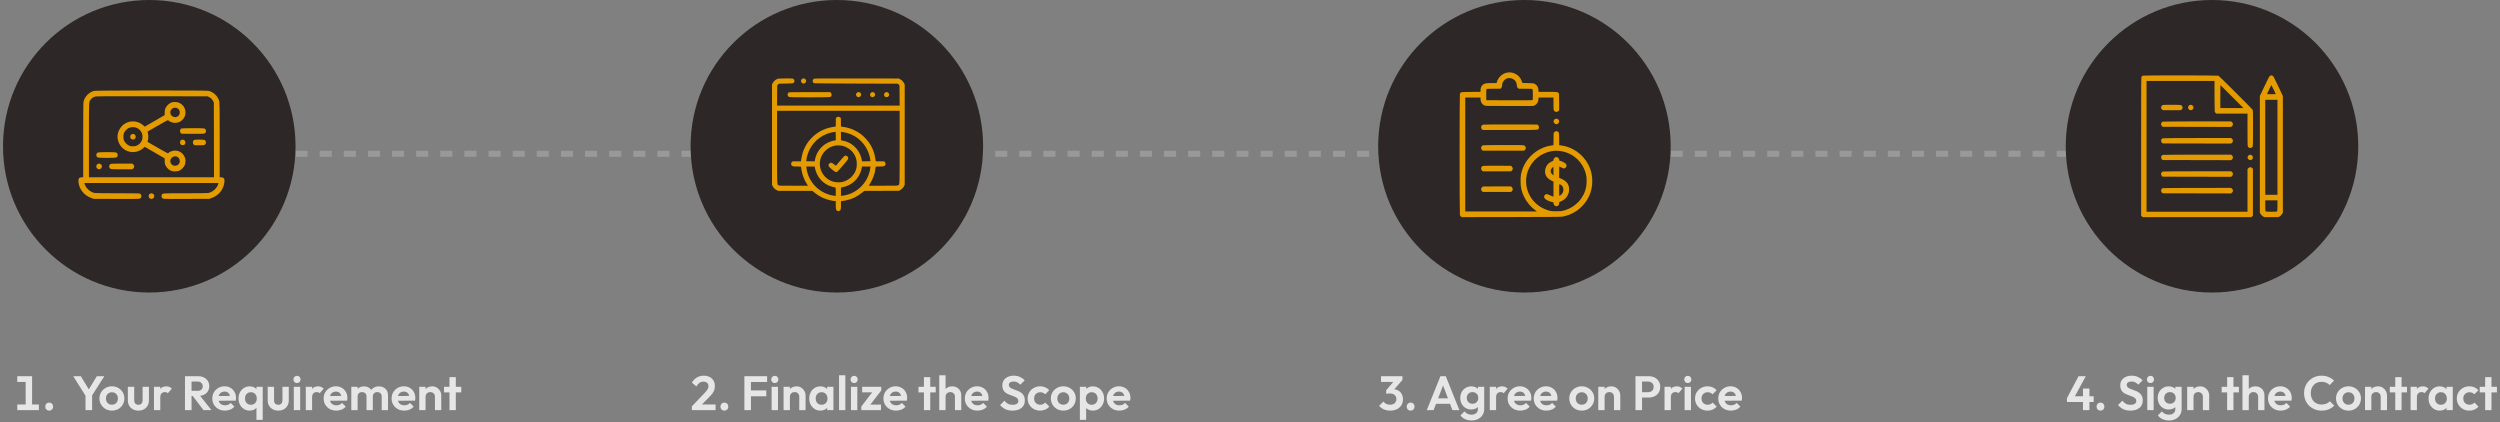 <svg width="829" height="140" viewBox="0 0 829 140" fill="none" xmlns="http://www.w3.org/2000/svg">
<rect x="0" y="0" width="829" height="140" fill="#808080" stroke="none"/>
<path d="M8.51 136L8.51 124.752H10.639L10.639 136H8.51ZM5.726 126.64V124.752H10.415L10.415 126.64H5.726ZM5.726 136V134.112H12.895V136H5.726ZM16.316 136.16C15.932 136.16 15.617 136.032 15.372 135.776C15.127 135.52 15.004 135.205 15.004 134.832C15.004 134.459 15.127 134.144 15.372 133.888C15.617 133.632 15.932 133.504 16.316 133.504C16.689 133.504 16.999 133.632 17.244 133.888C17.489 134.144 17.612 134.459 17.612 134.832C17.612 135.205 17.489 135.52 17.244 135.776C16.999 136.032 16.689 136.16 16.316 136.16ZM28.64 131.664L24.288 124.752H26.8L30.176 130.288H28.736L32.112 124.752H34.592L30.192 131.664H28.64ZM28.352 136L28.352 130.496H30.544L30.544 136H28.352ZM37.123 136.16C36.344 136.16 35.64 135.984 35.011 135.632C34.392 135.269 33.896 134.784 33.523 134.176C33.16 133.557 32.978 132.869 32.978 132.112C32.978 131.355 33.16 130.677 33.523 130.08C33.885 129.472 34.381 128.992 35.011 128.64C35.64 128.277 36.339 128.096 37.106 128.096C37.896 128.096 38.6 128.277 39.218 128.64C39.848 128.992 40.344 129.472 40.706 130.08C41.069 130.677 41.251 131.355 41.251 132.112C41.251 132.869 41.069 133.557 40.706 134.176C40.344 134.784 39.848 135.269 39.218 135.632C38.6 135.984 37.901 136.16 37.123 136.16ZM37.106 134.208C37.501 134.208 37.848 134.123 38.147 133.952C38.456 133.771 38.691 133.525 38.85 133.216C39.021 132.896 39.106 132.533 39.106 132.128C39.106 131.723 39.021 131.365 38.85 131.056C38.68 130.747 38.445 130.507 38.147 130.336C37.848 130.155 37.501 130.064 37.106 130.064C36.722 130.064 36.381 130.155 36.083 130.336C35.784 130.507 35.549 130.747 35.379 131.056C35.208 131.365 35.123 131.723 35.123 132.128C35.123 132.533 35.208 132.896 35.379 133.216C35.549 133.525 35.784 133.771 36.083 133.952C36.381 134.123 36.722 134.208 37.106 134.208ZM45.896 136.16C45.213 136.16 44.605 136.016 44.072 135.728C43.549 135.44 43.139 135.04 42.84 134.528C42.541 134.016 42.392 133.424 42.392 132.752V128.272H44.504V132.704C44.504 133.024 44.557 133.301 44.664 133.536C44.77 133.76 44.931 133.931 45.144 134.048C45.357 134.165 45.608 134.224 45.896 134.224C46.333 134.224 46.675 134.091 46.92 133.824C47.165 133.557 47.288 133.184 47.288 132.704V128.272H49.384V132.752C49.384 133.435 49.234 134.032 48.936 134.544C48.648 135.056 48.237 135.456 47.704 135.744C47.181 136.021 46.578 136.16 45.896 136.16ZM51.053 136V128.272H53.149V136H51.053ZM53.149 131.728L52.333 131.184C52.429 130.235 52.706 129.488 53.165 128.944C53.624 128.389 54.285 128.112 55.149 128.112C55.522 128.112 55.858 128.176 56.157 128.304C56.456 128.421 56.728 128.619 56.973 128.896L55.661 130.4C55.544 130.272 55.4 130.176 55.229 130.112C55.069 130.048 54.882 130.016 54.669 130.016C54.221 130.016 53.853 130.16 53.565 130.448C53.288 130.725 53.149 131.152 53.149 131.728ZM62.94 131.296V129.6H65.547C66.081 129.6 66.492 129.467 66.779 129.2C67.078 128.923 67.228 128.544 67.228 128.064C67.228 127.627 67.078 127.264 66.779 126.976C66.492 126.677 66.081 126.528 65.547 126.528H62.94V124.752H65.74C66.465 124.752 67.1 124.896 67.644 125.184C68.198 125.461 68.625 125.845 68.924 126.336C69.233 126.827 69.388 127.392 69.388 128.032C69.388 128.693 69.233 129.269 68.924 129.76C68.625 130.24 68.198 130.619 67.644 130.896C67.089 131.163 66.444 131.296 65.707 131.296H62.94ZM61.34 136V124.752H63.516V136H61.34ZM67.484 136L63.772 131.136L65.772 130.512L70.124 136H67.484ZM74.608 136.16C73.798 136.16 73.078 135.989 72.448 135.648C71.819 135.296 71.318 134.816 70.944 134.208C70.582 133.6 70.4 132.907 70.4 132.128C70.4 131.36 70.576 130.677 70.928 130.08C71.291 129.472 71.782 128.992 72.4 128.64C73.019 128.277 73.707 128.096 74.464 128.096C75.211 128.096 75.867 128.267 76.432 128.608C77.008 128.939 77.456 129.397 77.776 129.984C78.107 130.56 78.272 131.216 78.272 131.952C78.272 132.091 78.262 132.235 78.24 132.384C78.23 132.523 78.203 132.683 78.16 132.864L71.664 132.88V131.312L77.184 131.296L76.336 131.952C76.315 131.493 76.23 131.109 76.08 130.8C75.942 130.491 75.734 130.256 75.456 130.096C75.19 129.925 74.859 129.84 74.464 129.84C74.048 129.84 73.686 129.936 73.376 130.128C73.067 130.309 72.827 130.571 72.656 130.912C72.496 131.243 72.416 131.637 72.416 132.096C72.416 132.565 72.502 132.976 72.672 133.328C72.854 133.669 73.11 133.936 73.44 134.128C73.771 134.309 74.155 134.4 74.592 134.4C74.987 134.4 75.344 134.336 75.664 134.208C75.984 134.069 76.262 133.867 76.496 133.6L77.728 134.832C77.355 135.269 76.896 135.6 76.352 135.824C75.819 136.048 75.238 136.16 74.608 136.16ZM82.801 136.16C82.097 136.16 81.462 135.984 80.897 135.632C80.331 135.28 79.889 134.8 79.569 134.192C79.249 133.584 79.089 132.901 79.089 132.144C79.089 131.376 79.249 130.688 79.569 130.08C79.889 129.472 80.331 128.992 80.897 128.64C81.462 128.288 82.097 128.112 82.801 128.112C83.355 128.112 83.851 128.224 84.289 128.448C84.726 128.672 85.073 128.987 85.329 129.392C85.595 129.787 85.739 130.235 85.761 130.736V133.52C85.739 134.032 85.595 134.485 85.329 134.88C85.073 135.275 84.726 135.589 84.289 135.824C83.851 136.048 83.355 136.16 82.801 136.16ZM83.185 134.224C83.771 134.224 84.246 134.032 84.609 133.648C84.971 133.253 85.153 132.747 85.153 132.128C85.153 131.723 85.067 131.365 84.897 131.056C84.737 130.736 84.507 130.491 84.209 130.32C83.921 130.139 83.579 130.048 83.185 130.048C82.801 130.048 82.459 130.139 82.161 130.32C81.873 130.491 81.643 130.736 81.473 131.056C81.313 131.365 81.233 131.723 81.233 132.128C81.233 132.544 81.313 132.912 81.473 133.232C81.643 133.541 81.873 133.787 82.161 133.968C82.459 134.139 82.801 134.224 83.185 134.224ZM85.041 139.232V134.048L85.377 132.176L85.041 130.304V128.272H87.121V139.232H85.041ZM92.271 136.16C91.588 136.16 90.98 136.016 90.447 135.728C89.924 135.44 89.513 135.04 89.215 134.528C88.916 134.016 88.767 133.424 88.767 132.752V128.272H90.879V132.704C90.879 133.024 90.932 133.301 91.039 133.536C91.145 133.76 91.305 133.931 91.519 134.048C91.732 134.165 91.983 134.224 92.271 134.224C92.708 134.224 93.049 134.091 93.295 133.824C93.54 133.557 93.663 133.184 93.663 132.704V128.272L95.759 128.272V132.752C95.759 133.435 95.609 134.032 95.311 134.544C95.023 135.056 94.612 135.456 94.079 135.744C93.556 136.021 92.954 136.16 92.271 136.16ZM97.428 136V128.272H99.54V136L97.428 136ZM98.484 127.024C98.143 127.024 97.86 126.912 97.636 126.688C97.412 126.453 97.3 126.165 97.3 125.824C97.3 125.493 97.412 125.211 97.636 124.976C97.86 124.741 98.143 124.624 98.484 124.624C98.836 124.624 99.119 124.741 99.332 124.976C99.556 125.211 99.668 125.493 99.668 125.824C99.668 126.165 99.556 126.453 99.332 126.688C99.119 126.912 98.836 127.024 98.484 127.024ZM101.397 136V128.272H103.493V136H101.397ZM103.493 131.728L102.677 131.184C102.773 130.235 103.05 129.488 103.509 128.944C103.967 128.389 104.629 128.112 105.493 128.112C105.866 128.112 106.202 128.176 106.501 128.304C106.799 128.421 107.071 128.619 107.317 128.896L106.005 130.4C105.887 130.272 105.743 130.176 105.573 130.112C105.413 130.048 105.226 130.016 105.013 130.016C104.565 130.016 104.197 130.16 103.909 130.448C103.631 130.725 103.493 131.152 103.493 131.728ZM111.53 136.16C110.72 136.16 110 135.989 109.37 135.648C108.741 135.296 108.24 134.816 107.866 134.208C107.504 133.6 107.322 132.907 107.322 132.128C107.322 131.36 107.498 130.677 107.85 130.08C108.213 129.472 108.704 128.992 109.322 128.64C109.941 128.277 110.629 128.096 111.386 128.096C112.133 128.096 112.789 128.267 113.354 128.608C113.93 128.939 114.378 129.397 114.698 129.984C115.029 130.56 115.194 131.216 115.194 131.952C115.194 132.091 115.184 132.235 115.162 132.384C115.152 132.523 115.125 132.683 115.082 132.864L108.586 132.88V131.312L114.106 131.296L113.258 131.952C113.237 131.493 113.152 131.109 113.002 130.8C112.864 130.491 112.656 130.256 112.378 130.096C112.112 129.925 111.781 129.84 111.386 129.84C110.97 129.84 110.608 129.936 110.298 130.128C109.989 130.309 109.749 130.571 109.578 130.912C109.418 131.243 109.338 131.637 109.338 132.096C109.338 132.565 109.424 132.976 109.594 133.328C109.776 133.669 110.032 133.936 110.362 134.128C110.693 134.309 111.077 134.4 111.514 134.4C111.909 134.4 112.266 134.336 112.586 134.208C112.906 134.069 113.184 133.867 113.418 133.6L114.65 134.832C114.277 135.269 113.818 135.6 113.274 135.824C112.741 136.048 112.16 136.16 111.53 136.16ZM116.491 136V128.272H118.587V136H116.491ZM121.531 136V131.44C121.531 130.992 121.387 130.645 121.099 130.4C120.821 130.144 120.475 130.016 120.059 130.016C119.781 130.016 119.531 130.075 119.307 130.192C119.083 130.299 118.907 130.459 118.779 130.672C118.651 130.885 118.587 131.141 118.587 131.44L117.771 131.04C117.771 130.443 117.899 129.925 118.155 129.488C118.421 129.051 118.779 128.715 119.227 128.48C119.675 128.235 120.181 128.112 120.747 128.112C121.28 128.112 121.765 128.235 122.203 128.48C122.64 128.715 122.987 129.051 123.243 129.488C123.499 129.915 123.627 130.432 123.627 131.04V136H121.531ZM126.571 136V131.44C126.571 130.992 126.427 130.645 126.139 130.4C125.861 130.144 125.515 130.016 125.099 130.016C124.832 130.016 124.581 130.075 124.347 130.192C124.123 130.299 123.947 130.459 123.819 130.672C123.691 130.885 123.627 131.141 123.627 131.44L122.427 131.152C122.469 130.533 122.635 130 122.923 129.552C123.211 129.093 123.589 128.741 124.059 128.496C124.528 128.24 125.051 128.112 125.627 128.112C126.203 128.112 126.72 128.235 127.179 128.48C127.637 128.715 128 129.056 128.267 129.504C128.533 129.952 128.667 130.485 128.667 131.104V136H126.571ZM134.062 136.16C133.251 136.16 132.531 135.989 131.902 135.648C131.272 135.296 130.771 134.816 130.398 134.208C130.035 133.6 129.854 132.907 129.854 132.128C129.854 131.36 130.03 130.677 130.382 130.08C130.744 129.472 131.235 128.992 131.854 128.64C132.472 128.277 133.16 128.096 133.918 128.096C134.664 128.096 135.32 128.267 135.886 128.608C136.462 128.939 136.91 129.397 137.23 129.984C137.56 130.56 137.726 131.216 137.726 131.952C137.726 132.091 137.715 132.235 137.694 132.384C137.683 132.523 137.656 132.683 137.614 132.864L131.118 132.88V131.312L136.638 131.296L135.79 131.952C135.768 131.493 135.683 131.109 135.534 130.8C135.395 130.491 135.187 130.256 134.91 130.096C134.643 129.925 134.312 129.84 133.918 129.84C133.502 129.84 133.139 129.936 132.83 130.128C132.52 130.309 132.28 130.571 132.11 130.912C131.95 131.243 131.87 131.637 131.87 132.096C131.87 132.565 131.955 132.976 132.126 133.328C132.307 133.669 132.563 133.936 132.894 134.128C133.224 134.309 133.608 134.4 134.046 134.4C134.44 134.4 134.798 134.336 135.118 134.208C135.438 134.069 135.715 133.867 135.95 133.6L137.182 134.832C136.808 135.269 136.35 135.6 135.806 135.824C135.272 136.048 134.691 136.16 134.062 136.16ZM144.222 136V131.568C144.222 131.109 144.078 130.736 143.79 130.448C143.502 130.16 143.128 130.016 142.67 130.016C142.371 130.016 142.104 130.08 141.87 130.208C141.635 130.336 141.448 130.517 141.31 130.752C141.182 130.987 141.118 131.259 141.118 131.568L140.302 131.152C140.302 130.544 140.43 130.016 140.686 129.568C140.952 129.109 141.315 128.752 141.774 128.496C142.243 128.24 142.771 128.112 143.358 128.112C143.923 128.112 144.43 128.256 144.878 128.544C145.326 128.821 145.678 129.189 145.934 129.648C146.19 130.096 146.318 130.581 146.318 131.104V136H144.222ZM139.022 136V128.272H141.118V136H139.022ZM149.048 136V125.056H151.144V136H149.048ZM147.24 130.112V128.272H152.952V130.112H147.24Z" fill="white" fill-opacity="0.8"/>
<path d="M229.416 134.752L233.656 130.32C233.955 130 234.195 129.717 234.376 129.472C234.568 129.216 234.707 128.976 234.792 128.752C234.877 128.517 234.92 128.283 234.92 128.048C234.92 127.579 234.765 127.211 234.456 126.944C234.157 126.677 233.768 126.544 233.288 126.544C232.797 126.544 232.36 126.672 231.976 126.928C231.603 127.184 231.251 127.589 230.92 128.144L229.432 126.88C229.88 126.123 230.435 125.552 231.096 125.168C231.768 124.773 232.536 124.576 233.4 124.576C234.136 124.576 234.776 124.72 235.32 125.008C235.875 125.296 236.301 125.696 236.6 126.208C236.899 126.72 237.048 127.317 237.048 128C237.048 128.459 236.989 128.875 236.872 129.248C236.765 129.621 236.579 129.995 236.312 130.368C236.056 130.731 235.699 131.141 235.24 131.6L232.152 134.752H229.416ZM229.416 136V134.752L231.272 134.112H237.288V136H229.416ZM240.212 136.16C239.828 136.16 239.513 136.032 239.268 135.776C239.022 135.52 238.9 135.205 238.9 134.832C238.9 134.459 239.022 134.144 239.268 133.888C239.513 133.632 239.828 133.504 240.212 133.504C240.585 133.504 240.894 133.632 241.14 133.888C241.385 134.144 241.508 134.459 241.508 134.832C241.508 135.205 241.385 135.52 241.14 135.776C240.894 136.032 240.585 136.16 240.212 136.16ZM246.84 136V124.752H249.016V136H246.84ZM248.44 131.392V129.456H254.104V131.392H248.44ZM248.44 126.672V124.752H254.376V126.672H248.44ZM255.866 136V128.272H257.978V136H255.866ZM256.922 127.024C256.58 127.024 256.298 126.912 256.074 126.688C255.85 126.453 255.738 126.165 255.738 125.824C255.738 125.493 255.85 125.211 256.074 124.976C256.298 124.741 256.58 124.624 256.922 124.624C257.274 124.624 257.556 124.741 257.77 124.976C257.994 125.211 258.106 125.493 258.106 125.824C258.106 126.165 257.994 126.453 257.77 126.688C257.556 126.912 257.274 127.024 256.922 127.024ZM265.034 136V131.568C265.034 131.109 264.89 130.736 264.602 130.448C264.314 130.16 263.941 130.016 263.482 130.016C263.184 130.016 262.917 130.08 262.682 130.208C262.448 130.336 262.261 130.517 262.122 130.752C261.994 130.987 261.93 131.259 261.93 131.568L261.114 131.152C261.114 130.544 261.242 130.016 261.498 129.568C261.765 129.109 262.128 128.752 262.586 128.496C263.056 128.24 263.584 128.112 264.17 128.112C264.736 128.112 265.242 128.256 265.69 128.544C266.138 128.821 266.49 129.189 266.746 129.648C267.002 130.096 267.13 130.581 267.13 131.104V136H265.034ZM259.834 136V128.272H261.93V136H259.834ZM272.051 136.16C271.347 136.16 270.712 135.984 270.147 135.632C269.581 135.28 269.139 134.8 268.819 134.192C268.499 133.584 268.339 132.901 268.339 132.144C268.339 131.376 268.499 130.688 268.819 130.08C269.139 129.472 269.581 128.992 270.147 128.64C270.712 128.288 271.347 128.112 272.051 128.112C272.605 128.112 273.101 128.224 273.539 128.448C273.976 128.672 274.323 128.987 274.579 129.392C274.845 129.787 274.989 130.235 275.011 130.736V133.52C274.989 134.032 274.845 134.485 274.579 134.88C274.323 135.275 273.976 135.589 273.539 135.824C273.101 136.048 272.605 136.16 272.051 136.16ZM272.435 134.224C273.021 134.224 273.496 134.032 273.859 133.648C274.221 133.253 274.403 132.747 274.403 132.128C274.403 131.723 274.317 131.365 274.147 131.056C273.987 130.736 273.757 130.491 273.459 130.32C273.171 130.139 272.829 130.048 272.435 130.048C272.051 130.048 271.709 130.139 271.411 130.32C271.123 130.491 270.893 130.736 270.723 131.056C270.563 131.365 270.483 131.723 270.483 132.128C270.483 132.544 270.563 132.912 270.723 133.232C270.893 133.541 271.123 133.787 271.411 133.968C271.709 134.139 272.051 134.224 272.435 134.224ZM274.291 136V133.92L274.627 132.032L274.291 130.176V128.272H276.371V136H274.291ZM278.225 136V124.432H280.321V136H278.225ZM282.178 136V128.272H284.29V136H282.178ZM283.234 127.024C282.893 127.024 282.61 126.912 282.386 126.688C282.162 126.453 282.05 126.165 282.05 125.824C282.05 125.493 282.162 125.211 282.386 124.976C282.61 124.741 282.893 124.624 283.234 124.624C283.586 124.624 283.869 124.741 284.082 124.976C284.306 125.211 284.418 125.493 284.418 125.824C284.418 126.165 284.306 126.453 284.082 126.688C283.869 126.912 283.586 127.024 283.234 127.024ZM285.603 134.8L289.699 129.472H292.227L288.131 134.8H285.603ZM285.603 136V134.8L287.267 134.176H292.131V136H285.603ZM285.891 130.096V128.272H292.227V129.472L290.547 130.096H285.891ZM297.155 136.16C296.345 136.16 295.625 135.989 294.995 135.648C294.366 135.296 293.865 134.816 293.491 134.208C293.129 133.6 292.947 132.907 292.947 132.128C292.947 131.36 293.123 130.677 293.475 130.08C293.838 129.472 294.329 128.992 294.947 128.64C295.566 128.277 296.254 128.096 297.011 128.096C297.758 128.096 298.414 128.267 298.979 128.608C299.555 128.939 300.003 129.397 300.323 129.984C300.654 130.56 300.819 131.216 300.819 131.952C300.819 132.091 300.809 132.235 300.787 132.384C300.777 132.523 300.75 132.683 300.707 132.864L294.211 132.88V131.312L299.731 131.296L298.883 131.952C298.862 131.493 298.777 131.109 298.627 130.8C298.489 130.491 298.281 130.256 298.003 130.096C297.737 129.925 297.406 129.84 297.011 129.84C296.595 129.84 296.233 129.936 295.923 130.128C295.614 130.309 295.374 130.571 295.203 130.912C295.043 131.243 294.963 131.637 294.963 132.096C294.963 132.565 295.049 132.976 295.219 133.328C295.401 133.669 295.657 133.936 295.987 134.128C296.318 134.309 296.702 134.4 297.139 134.4C297.534 134.4 297.891 134.336 298.211 134.208C298.531 134.069 298.809 133.867 299.043 133.6L300.275 134.832C299.902 135.269 299.443 135.6 298.899 135.824C298.366 136.048 297.785 136.16 297.155 136.16ZM306.377 136V125.056H308.473V136H306.377ZM304.569 130.112V128.272H310.281V130.112H304.569ZM316.659 136V131.568C316.659 131.109 316.515 130.736 316.227 130.448C315.939 130.16 315.566 130.016 315.107 130.016C314.809 130.016 314.542 130.08 314.307 130.208C314.073 130.336 313.886 130.517 313.747 130.752C313.619 130.987 313.555 131.259 313.555 131.568L312.739 131.152C312.739 130.544 312.867 130.016 313.123 129.568C313.379 129.109 313.731 128.752 314.179 128.496C314.638 128.24 315.161 128.112 315.747 128.112C316.334 128.112 316.851 128.24 317.299 128.496C317.758 128.752 318.115 129.104 318.371 129.552C318.627 130 318.755 130.517 318.755 131.104V136H316.659ZM311.459 136V124.432H313.555V136H311.459ZM324.14 136.16C323.329 136.16 322.609 135.989 321.98 135.648C321.35 135.296 320.849 134.816 320.476 134.208C320.113 133.6 319.932 132.907 319.932 132.128C319.932 131.36 320.108 130.677 320.46 130.08C320.822 129.472 321.313 128.992 321.932 128.64C322.55 128.277 323.238 128.096 323.996 128.096C324.742 128.096 325.398 128.267 325.964 128.608C326.54 128.939 326.988 129.397 327.308 129.984C327.638 130.56 327.804 131.216 327.804 131.952C327.804 132.091 327.793 132.235 327.772 132.384C327.761 132.523 327.734 132.683 327.692 132.864L321.196 132.88V131.312L326.716 131.296L325.868 131.952C325.846 131.493 325.761 131.109 325.612 130.8C325.473 130.491 325.265 130.256 324.988 130.096C324.721 129.925 324.39 129.84 323.996 129.84C323.58 129.84 323.217 129.936 322.908 130.128C322.598 130.309 322.358 130.571 322.188 130.912C322.028 131.243 321.948 131.637 321.948 132.096C321.948 132.565 322.033 132.976 322.204 133.328C322.385 133.669 322.641 133.936 322.972 134.128C323.302 134.309 323.686 134.4 324.124 134.4C324.518 134.4 324.876 134.336 325.196 134.208C325.516 134.069 325.793 133.867 326.028 133.6L327.26 134.832C326.886 135.269 326.428 135.6 325.884 135.824C325.35 136.048 324.769 136.16 324.14 136.16ZM335.713 136.16C334.806 136.16 334.028 136.005 333.377 135.696C332.737 135.387 332.156 134.923 331.633 134.304L333.073 132.864C333.404 133.301 333.788 133.643 334.225 133.888C334.662 134.123 335.196 134.24 335.825 134.24C336.39 134.24 336.838 134.128 337.169 133.904C337.51 133.68 337.681 133.371 337.681 132.976C337.681 132.635 337.585 132.357 337.393 132.144C337.201 131.931 336.945 131.749 336.625 131.6C336.316 131.451 335.969 131.317 335.585 131.2C335.212 131.072 334.833 130.928 334.449 130.768C334.076 130.608 333.729 130.411 333.409 130.176C333.1 129.931 332.849 129.621 332.657 129.248C332.465 128.864 332.369 128.384 332.369 127.808C332.369 127.125 332.534 126.544 332.865 126.064C333.196 125.584 333.649 125.216 334.225 124.96C334.801 124.704 335.452 124.576 336.177 124.576C336.945 124.576 337.638 124.72 338.257 125.008C338.876 125.296 339.382 125.669 339.777 126.128L338.337 127.568C338.006 127.205 337.665 126.939 337.313 126.768C336.972 126.597 336.582 126.512 336.145 126.512C335.644 126.512 335.249 126.608 334.961 126.8C334.673 126.992 334.529 127.269 334.529 127.632C334.529 127.941 334.625 128.192 334.817 128.384C335.009 128.576 335.26 128.741 335.569 128.88C335.889 129.019 336.236 129.152 336.609 129.28C336.993 129.408 337.372 129.552 337.745 129.712C338.129 129.872 338.476 130.08 338.785 130.336C339.105 130.592 339.361 130.923 339.553 131.328C339.745 131.723 339.841 132.213 339.841 132.8C339.841 133.845 339.473 134.667 338.737 135.264C338.001 135.861 336.993 136.16 335.713 136.16ZM344.92 136.16C344.13 136.16 343.421 135.984 342.792 135.632C342.162 135.28 341.666 134.8 341.304 134.192C340.941 133.584 340.76 132.901 340.76 132.144C340.76 131.376 340.941 130.688 341.304 130.08C341.666 129.472 342.162 128.992 342.792 128.64C343.432 128.277 344.141 128.096 344.92 128.096C345.528 128.096 346.088 128.208 346.6 128.432C347.112 128.656 347.554 128.976 347.928 129.392L346.584 130.752C346.381 130.528 346.136 130.357 345.848 130.24C345.57 130.123 345.261 130.064 344.92 130.064C344.536 130.064 344.189 130.155 343.88 130.336C343.581 130.507 343.341 130.747 343.16 131.056C342.989 131.355 342.904 131.712 342.904 132.128C342.904 132.533 342.989 132.896 343.16 133.216C343.341 133.525 343.581 133.771 343.88 133.952C344.189 134.123 344.536 134.208 344.92 134.208C345.272 134.208 345.586 134.149 345.864 134.032C346.152 133.904 346.397 133.723 346.6 133.488L347.96 134.848C347.565 135.275 347.112 135.6 346.6 135.824C346.088 136.048 345.528 136.16 344.92 136.16ZM352.607 136.16C351.828 136.16 351.124 135.984 350.495 135.632C349.876 135.269 349.38 134.784 349.007 134.176C348.644 133.557 348.463 132.869 348.463 132.112C348.463 131.355 348.644 130.677 349.007 130.08C349.37 129.472 349.866 128.992 350.495 128.64C351.124 128.277 351.823 128.096 352.591 128.096C353.38 128.096 354.084 128.277 354.703 128.64C355.332 128.992 355.828 129.472 356.191 130.08C356.554 130.677 356.735 131.355 356.735 132.112C356.735 132.869 356.554 133.557 356.191 134.176C355.828 134.784 355.332 135.269 354.703 135.632C354.084 135.984 353.386 136.16 352.607 136.16ZM352.591 134.208C352.986 134.208 353.332 134.123 353.631 133.952C353.94 133.771 354.175 133.525 354.335 133.216C354.506 132.896 354.591 132.533 354.591 132.128C354.591 131.723 354.506 131.365 354.335 131.056C354.164 130.747 353.93 130.507 353.631 130.336C353.332 130.155 352.986 130.064 352.591 130.064C352.207 130.064 351.866 130.155 351.567 130.336C351.268 130.507 351.034 130.747 350.863 131.056C350.692 131.365 350.607 131.723 350.607 132.128C350.607 132.533 350.692 132.896 350.863 133.216C351.034 133.525 351.268 133.771 351.567 133.952C351.866 134.123 352.207 134.208 352.591 134.208ZM362.372 136.16C361.818 136.16 361.316 136.048 360.868 135.824C360.42 135.589 360.063 135.275 359.796 134.88C359.53 134.485 359.386 134.032 359.364 133.52V130.784C359.386 130.272 359.53 129.819 359.796 129.424C360.074 129.019 360.431 128.699 360.868 128.464C361.316 128.229 361.818 128.112 362.372 128.112C363.087 128.112 363.727 128.288 364.292 128.64C364.858 128.992 365.3 129.472 365.62 130.08C365.951 130.688 366.116 131.376 366.116 132.144C366.116 132.901 365.951 133.584 365.62 134.192C365.3 134.8 364.858 135.28 364.292 135.632C363.727 135.984 363.087 136.16 362.372 136.16ZM362.004 134.224C362.388 134.224 362.73 134.139 363.028 133.968C363.327 133.787 363.556 133.541 363.716 133.232C363.887 132.912 363.972 132.544 363.972 132.128C363.972 131.723 363.887 131.365 363.716 131.056C363.556 130.736 363.327 130.491 363.028 130.32C362.73 130.139 362.388 130.048 362.004 130.048C361.631 130.048 361.295 130.139 360.996 130.32C360.698 130.491 360.463 130.736 360.292 131.056C360.132 131.365 360.052 131.723 360.052 132.128C360.052 132.544 360.132 132.912 360.292 133.232C360.463 133.541 360.692 133.787 360.98 133.968C361.279 134.139 361.62 134.224 362.004 134.224ZM358.084 139.232V128.272H360.18V130.304L359.828 132.176L360.164 134.048V139.232H358.084ZM371.187 136.16C370.376 136.16 369.656 135.989 369.027 135.648C368.397 135.296 367.896 134.816 367.523 134.208C367.16 133.6 366.979 132.907 366.979 132.128C366.979 131.36 367.155 130.677 367.507 130.08C367.869 129.472 368.36 128.992 368.979 128.64C369.597 128.277 370.285 128.096 371.043 128.096C371.789 128.096 372.445 128.267 373.011 128.608C373.587 128.939 374.035 129.397 374.355 129.984C374.685 130.56 374.851 131.216 374.851 131.952C374.851 132.091 374.84 132.235 374.819 132.384C374.808 132.523 374.781 132.683 374.739 132.864L368.243 132.88V131.312L373.763 131.296L372.915 131.952C372.893 131.493 372.808 131.109 372.659 130.8C372.52 130.491 372.312 130.256 372.035 130.096C371.768 129.925 371.437 129.84 371.043 129.84C370.627 129.84 370.264 129.936 369.955 130.128C369.645 130.309 369.405 130.571 369.235 130.912C369.075 131.243 368.995 131.637 368.995 132.096C368.995 132.565 369.08 132.976 369.251 133.328C369.432 133.669 369.688 133.936 370.019 134.128C370.349 134.309 370.733 134.4 371.171 134.4C371.565 134.4 371.923 134.336 372.243 134.208C372.563 134.069 372.84 133.867 373.075 133.6L374.307 134.832C373.933 135.269 373.475 135.6 372.931 135.824C372.397 136.048 371.816 136.16 371.187 136.16Z" fill="white" fill-opacity="0.8"/>
<path d="M460.984 136.16C460.227 136.16 459.533 136.027 458.904 135.76C458.275 135.483 457.747 135.088 457.32 134.576L458.76 133.152C458.973 133.472 459.277 133.728 459.672 133.92C460.067 134.112 460.493 134.208 460.952 134.208C461.379 134.208 461.747 134.133 462.056 133.984C462.365 133.824 462.605 133.605 462.776 133.328C462.957 133.04 463.048 132.709 463.048 132.336C463.048 131.941 462.957 131.605 462.776 131.328C462.605 131.051 462.355 130.837 462.024 130.688C461.693 130.539 461.299 130.464 460.84 130.464C460.637 130.464 460.429 130.48 460.216 130.512C460.003 130.533 459.821 130.571 459.672 130.624L460.632 129.408C460.899 129.323 461.16 129.253 461.416 129.2C461.683 129.136 461.928 129.104 462.152 129.104C462.728 129.104 463.245 129.243 463.704 129.52C464.173 129.787 464.541 130.171 464.808 130.672C465.085 131.163 465.224 131.744 465.224 132.416C465.224 133.163 465.048 133.819 464.696 134.384C464.344 134.939 463.848 135.376 463.208 135.696C462.579 136.005 461.837 136.16 460.984 136.16ZM459.672 130.624V129.376L462.552 126.032L465.048 126L462.072 129.408L459.672 130.624ZM457.944 126.64V124.752H465.048V126L463.272 126.64H457.944ZM467.774 136.16C467.39 136.16 467.076 136.032 466.83 135.776C466.585 135.52 466.462 135.205 466.462 134.832C466.462 134.459 466.585 134.144 466.83 133.888C467.076 133.632 467.39 133.504 467.774 133.504C468.148 133.504 468.457 133.632 468.702 133.888C468.948 134.144 469.07 134.459 469.07 134.832C469.07 135.205 468.948 135.52 468.702 135.776C468.457 136.032 468.148 136.16 467.774 136.16ZM473.117 136L477.645 124.752H479.421L483.933 136H481.613L478.125 126.768H478.925L475.389 136H473.117ZM475.517 133.904V132.08H481.565V133.904H475.517ZM487.973 139.424C487.151 139.424 486.426 139.275 485.797 138.976C485.167 138.688 484.666 138.277 484.293 137.744L485.621 136.416C485.919 136.768 486.25 137.035 486.613 137.216C486.986 137.408 487.434 137.504 487.957 137.504C488.607 137.504 489.119 137.339 489.493 137.008C489.877 136.677 490.069 136.219 490.069 135.632V133.696L490.421 132L490.085 130.304V128.272H492.165V135.6C492.165 136.368 491.983 137.035 491.621 137.6C491.269 138.176 490.778 138.624 490.149 138.944C489.519 139.264 488.794 139.424 487.973 139.424ZM487.877 135.792C487.183 135.792 486.559 135.627 486.005 135.296C485.45 134.955 485.013 134.491 484.693 133.904C484.383 133.317 484.229 132.661 484.229 131.936C484.229 131.211 484.383 130.56 484.693 129.984C485.013 129.408 485.45 128.955 486.005 128.624C486.559 128.283 487.183 128.112 487.877 128.112C488.453 128.112 488.959 128.224 489.397 128.448C489.845 128.672 490.197 128.981 490.453 129.376C490.709 129.76 490.847 130.213 490.869 130.736V133.168C490.847 133.68 490.703 134.139 490.437 134.544C490.181 134.939 489.829 135.248 489.381 135.472C488.943 135.685 488.442 135.792 487.877 135.792ZM488.293 133.888C488.677 133.888 489.007 133.808 489.285 133.648C489.573 133.477 489.797 133.248 489.957 132.96C490.117 132.661 490.197 132.325 490.197 131.952C490.197 131.568 490.117 131.232 489.957 130.944C489.797 130.656 489.573 130.432 489.285 130.272C489.007 130.101 488.677 130.016 488.293 130.016C487.909 130.016 487.573 130.101 487.285 130.272C486.997 130.432 486.773 130.661 486.613 130.96C486.453 131.248 486.373 131.579 486.373 131.952C486.373 132.315 486.453 132.645 486.613 132.944C486.773 133.232 486.997 133.461 487.285 133.632C487.573 133.803 487.909 133.888 488.293 133.888ZM494.006 136V128.272H496.102V136H494.006ZM496.102 131.728L495.286 131.184C495.382 130.235 495.659 129.488 496.118 128.944C496.577 128.389 497.238 128.112 498.102 128.112C498.475 128.112 498.811 128.176 499.11 128.304C499.409 128.421 499.681 128.619 499.926 128.896L498.614 130.4C498.497 130.272 498.353 130.176 498.182 130.112C498.022 130.048 497.835 130.016 497.622 130.016C497.174 130.016 496.806 130.16 496.518 130.448C496.241 130.725 496.102 131.152 496.102 131.728ZM504.14 136.16C503.329 136.16 502.609 135.989 501.98 135.648C501.35 135.296 500.849 134.816 500.476 134.208C500.113 133.6 499.932 132.907 499.932 132.128C499.932 131.36 500.108 130.677 500.46 130.08C500.822 129.472 501.313 128.992 501.932 128.64C502.55 128.277 503.238 128.096 503.996 128.096C504.742 128.096 505.398 128.267 505.964 128.608C506.54 128.939 506.988 129.397 507.308 129.984C507.638 130.56 507.804 131.216 507.804 131.952C507.804 132.091 507.793 132.235 507.772 132.384C507.761 132.523 507.734 132.683 507.692 132.864L501.196 132.88V131.312L506.716 131.296L505.868 131.952C505.846 131.493 505.761 131.109 505.612 130.8C505.473 130.491 505.265 130.256 504.988 130.096C504.721 129.925 504.39 129.84 503.996 129.84C503.58 129.84 503.217 129.936 502.908 130.128C502.598 130.309 502.358 130.571 502.188 130.912C502.028 131.243 501.948 131.637 501.948 132.096C501.948 132.565 502.033 132.976 502.204 133.328C502.385 133.669 502.641 133.936 502.972 134.128C503.302 134.309 503.686 134.4 504.124 134.4C504.518 134.4 504.876 134.336 505.196 134.208C505.516 134.069 505.793 133.867 506.028 133.6L507.26 134.832C506.886 135.269 506.428 135.6 505.884 135.824C505.35 136.048 504.769 136.16 504.14 136.16ZM512.796 136.16C511.985 136.16 511.265 135.989 510.636 135.648C510.007 135.296 509.505 134.816 509.132 134.208C508.769 133.6 508.588 132.907 508.588 132.128C508.588 131.36 508.764 130.677 509.116 130.08C509.479 129.472 509.969 128.992 510.588 128.64C511.207 128.277 511.895 128.096 512.652 128.096C513.399 128.096 514.055 128.267 514.62 128.608C515.196 128.939 515.644 129.397 515.964 129.984C516.295 130.56 516.46 131.216 516.46 131.952C516.46 132.091 516.449 132.235 516.428 132.384C516.417 132.523 516.391 132.683 516.348 132.864L509.852 132.88V131.312L515.372 131.296L514.524 131.952C514.503 131.493 514.417 131.109 514.268 130.8C514.129 130.491 513.921 130.256 513.644 130.096C513.377 129.925 513.047 129.84 512.652 129.84C512.236 129.84 511.873 129.936 511.564 130.128C511.255 130.309 511.015 130.571 510.844 130.912C510.684 131.243 510.604 131.637 510.604 132.096C510.604 132.565 510.689 132.976 510.86 133.328C511.041 133.669 511.297 133.936 511.628 134.128C511.959 134.309 512.343 134.4 512.78 134.4C513.175 134.4 513.532 134.336 513.852 134.208C514.172 134.069 514.449 133.867 514.684 133.6L515.916 134.832C515.543 135.269 515.084 135.6 514.54 135.824C514.007 136.048 513.425 136.16 512.796 136.16ZM524.513 136.16C523.734 136.16 523.03 135.984 522.401 135.632C521.782 135.269 521.286 134.784 520.913 134.176C520.55 133.557 520.369 132.869 520.369 132.112C520.369 131.355 520.55 130.677 520.913 130.08C521.276 129.472 521.772 128.992 522.401 128.64C523.03 128.277 523.729 128.096 524.497 128.096C525.286 128.096 525.99 128.277 526.609 128.64C527.238 128.992 527.734 129.472 528.097 130.08C528.46 130.677 528.641 131.355 528.641 132.112C528.641 132.869 528.46 133.557 528.097 134.176C527.734 134.784 527.238 135.269 526.609 135.632C525.99 135.984 525.292 136.16 524.513 136.16ZM524.497 134.208C524.892 134.208 525.238 134.123 525.537 133.952C525.846 133.771 526.081 133.525 526.241 133.216C526.412 132.896 526.497 132.533 526.497 132.128C526.497 131.723 526.412 131.365 526.241 131.056C526.07 130.747 525.836 130.507 525.537 130.336C525.238 130.155 524.892 130.064 524.497 130.064C524.113 130.064 523.772 130.155 523.473 130.336C523.174 130.507 522.94 130.747 522.769 131.056C522.598 131.365 522.513 131.723 522.513 132.128C522.513 132.533 522.598 132.896 522.769 133.216C522.94 133.525 523.174 133.771 523.473 133.952C523.772 134.123 524.113 134.208 524.497 134.208ZM535.191 136V131.568C535.191 131.109 535.047 130.736 534.759 130.448C534.471 130.16 534.097 130.016 533.639 130.016C533.34 130.016 533.073 130.08 532.839 130.208C532.604 130.336 532.417 130.517 532.279 130.752C532.151 130.987 532.087 131.259 532.087 131.568L531.271 131.152C531.271 130.544 531.399 130.016 531.655 129.568C531.921 129.109 532.284 128.752 532.743 128.496C533.212 128.24 533.74 128.112 534.327 128.112C534.892 128.112 535.399 128.256 535.847 128.544C536.295 128.821 536.647 129.189 536.903 129.648C537.159 130.096 537.286 130.581 537.286 131.104V136H535.191ZM529.991 136V128.272H532.087V136H529.991ZM543.924 131.824V130.048H546.532C546.873 130.048 547.183 129.979 547.46 129.84C547.737 129.701 547.956 129.504 548.116 129.248C548.276 128.981 548.356 128.661 548.356 128.288C548.356 127.925 548.276 127.611 548.116 127.344C547.956 127.077 547.737 126.875 547.46 126.736C547.183 126.597 546.873 126.528 546.532 126.528H543.924V124.752H546.756C547.471 124.752 548.111 124.896 548.676 125.184C549.252 125.472 549.705 125.883 550.036 126.416C550.367 126.939 550.532 127.563 550.532 128.288C550.532 129.013 550.367 129.643 550.036 130.176C549.705 130.699 549.252 131.104 548.676 131.392C548.111 131.68 547.471 131.824 546.756 131.824H543.924ZM542.324 136V124.752H544.5V136H542.324ZM551.959 136V128.272H554.055V136H551.959ZM554.055 131.728L553.239 131.184C553.335 130.235 553.613 129.488 554.071 128.944C554.53 128.389 555.191 128.112 556.055 128.112C556.429 128.112 556.765 128.176 557.063 128.304C557.362 128.421 557.634 128.619 557.879 128.896L556.567 130.4C556.45 130.272 556.306 130.176 556.135 130.112C555.975 130.048 555.789 130.016 555.575 130.016C555.127 130.016 554.759 130.16 554.471 130.448C554.194 130.725 554.055 131.152 554.055 131.728ZM558.616 136V128.272H560.728V136H558.616ZM559.672 127.024C559.33 127.024 559.048 126.912 558.824 126.688C558.6 126.453 558.488 126.165 558.488 125.824C558.488 125.493 558.6 125.211 558.824 124.976C559.048 124.741 559.33 124.624 559.672 124.624C560.024 124.624 560.306 124.741 560.52 124.976C560.744 125.211 560.856 125.493 560.856 125.824C560.856 126.165 560.744 126.453 560.52 126.688C560.306 126.912 560.024 127.024 559.672 127.024ZM566.232 136.16C565.443 136.16 564.734 135.984 564.104 135.632C563.475 135.28 562.979 134.8 562.616 134.192C562.254 133.584 562.072 132.901 562.072 132.144C562.072 131.376 562.254 130.688 562.616 130.08C562.979 129.472 563.475 128.992 564.104 128.64C564.744 128.277 565.454 128.096 566.232 128.096C566.84 128.096 567.4 128.208 567.912 128.432C568.424 128.656 568.867 128.976 569.24 129.392L567.896 130.752C567.694 130.528 567.448 130.357 567.16 130.24C566.883 130.123 566.574 130.064 566.232 130.064C565.848 130.064 565.502 130.155 565.192 130.336C564.894 130.507 564.654 130.747 564.472 131.056C564.302 131.355 564.216 131.712 564.216 132.128C564.216 132.533 564.302 132.896 564.472 133.216C564.654 133.525 564.894 133.771 565.192 133.952C565.502 134.123 565.848 134.208 566.232 134.208C566.584 134.208 566.899 134.149 567.176 134.032C567.464 133.904 567.71 133.723 567.912 133.488L569.272 134.848C568.878 135.275 568.424 135.6 567.912 135.824C567.4 136.048 566.84 136.16 566.232 136.16ZM573.983 136.16C573.173 136.16 572.453 135.989 571.823 135.648C571.194 135.296 570.693 134.816 570.319 134.208C569.957 133.6 569.775 132.907 569.775 132.128C569.775 131.36 569.951 130.677 570.303 130.08C570.666 129.472 571.157 128.992 571.775 128.64C572.394 128.277 573.082 128.096 573.839 128.096C574.586 128.096 575.242 128.267 575.807 128.608C576.383 128.939 576.831 129.397 577.151 129.984C577.482 130.56 577.647 131.216 577.647 131.952C577.647 132.091 577.637 132.235 577.615 132.384C577.605 132.523 577.578 132.683 577.535 132.864L571.039 132.88V131.312L576.559 131.296L575.711 131.952C575.69 131.493 575.605 131.109 575.455 130.8C575.317 130.491 575.109 130.256 574.831 130.096C574.565 129.925 574.234 129.84 573.839 129.84C573.423 129.84 573.061 129.936 572.751 130.128C572.442 130.309 572.202 130.571 572.031 130.912C571.871 131.243 571.791 131.637 571.791 132.096C571.791 132.565 571.877 132.976 572.047 133.328C572.229 133.669 572.485 133.936 572.815 134.128C573.146 134.309 573.53 134.4 573.967 134.4C574.362 134.4 574.719 134.336 575.039 134.208C575.359 134.069 575.637 133.867 575.871 133.6L577.103 134.832C576.73 135.269 576.271 135.6 575.727 135.824C575.194 136.048 574.613 136.16 573.983 136.16Z" fill="white" fill-opacity="0.8"/>
<path d="M685.4 132.032L689.24 124.752H691.64L687.704 132.032H685.4ZM685.4 133.312V132.032L686.2 131.408H694.264V133.312H685.4ZM690.712 136V128.832H692.856V136H690.712ZM696.524 136.16C696.14 136.16 695.826 136.032 695.58 135.776C695.335 135.52 695.212 135.205 695.212 134.832C695.212 134.459 695.335 134.144 695.58 133.888C695.826 133.632 696.14 133.504 696.524 133.504C696.898 133.504 697.207 133.632 697.452 133.888C697.698 134.144 697.82 134.459 697.82 134.832C697.82 135.205 697.698 135.52 697.452 135.776C697.207 136.032 696.898 136.16 696.524 136.16ZM706.416 136.16C705.509 136.16 704.731 136.005 704.08 135.696C703.44 135.387 702.859 134.923 702.336 134.304L703.776 132.864C704.107 133.301 704.491 133.643 704.928 133.888C705.365 134.123 705.899 134.24 706.528 134.24C707.093 134.24 707.541 134.128 707.872 133.904C708.213 133.68 708.384 133.371 708.384 132.976C708.384 132.635 708.288 132.357 708.096 132.144C707.904 131.931 707.648 131.749 707.328 131.6C707.019 131.451 706.672 131.317 706.288 131.2C705.915 131.072 705.536 130.928 705.152 130.768C704.779 130.608 704.432 130.411 704.112 130.176C703.803 129.931 703.552 129.621 703.36 129.248C703.168 128.864 703.072 128.384 703.072 127.808C703.072 127.125 703.237 126.544 703.568 126.064C703.899 125.584 704.352 125.216 704.928 124.96C705.504 124.704 706.155 124.576 706.88 124.576C707.648 124.576 708.341 124.72 708.96 125.008C709.579 125.296 710.085 125.669 710.48 126.128L709.04 127.568C708.709 127.205 708.368 126.939 708.016 126.768C707.675 126.597 707.285 126.512 706.848 126.512C706.347 126.512 705.952 126.608 705.664 126.8C705.376 126.992 705.232 127.269 705.232 127.632C705.232 127.941 705.328 128.192 705.52 128.384C705.712 128.576 705.963 128.741 706.272 128.88C706.592 129.019 706.939 129.152 707.312 129.28C707.696 129.408 708.075 129.552 708.448 129.712C708.832 129.872 709.179 130.08 709.488 130.336C709.808 130.592 710.064 130.923 710.256 131.328C710.448 131.723 710.544 132.213 710.544 132.8C710.544 133.845 710.176 134.667 709.44 135.264C708.704 135.861 707.696 136.16 706.416 136.16ZM712.037 136V128.272H714.149V136H712.037ZM713.093 127.024C712.752 127.024 712.469 126.912 712.245 126.688C712.021 126.453 711.909 126.165 711.909 125.824C711.909 125.493 712.021 125.211 712.245 124.976C712.469 124.741 712.752 124.624 713.093 124.624C713.445 124.624 713.728 124.741 713.941 124.976C714.165 125.211 714.277 125.493 714.277 125.824C714.277 126.165 714.165 126.453 713.941 126.688C713.728 126.912 713.445 127.024 713.093 127.024ZM719.238 139.424C718.417 139.424 717.691 139.275 717.062 138.976C716.433 138.688 715.931 138.277 715.558 137.744L716.886 136.416C717.185 136.768 717.515 137.035 717.878 137.216C718.251 137.408 718.699 137.504 719.222 137.504C719.873 137.504 720.385 137.339 720.758 137.008C721.142 136.677 721.334 136.219 721.334 135.632V133.696L721.686 132L721.35 130.304V128.272H723.43V135.6C723.43 136.368 723.249 137.035 722.886 137.6C722.534 138.176 722.043 138.624 721.414 138.944C720.785 139.264 720.059 139.424 719.238 139.424ZM719.142 135.792C718.449 135.792 717.825 135.627 717.27 135.296C716.715 134.955 716.278 134.491 715.958 133.904C715.649 133.317 715.494 132.661 715.494 131.936C715.494 131.211 715.649 130.56 715.958 129.984C716.278 129.408 716.715 128.955 717.27 128.624C717.825 128.283 718.449 128.112 719.142 128.112C719.718 128.112 720.225 128.224 720.662 128.448C721.11 128.672 721.462 128.981 721.718 129.376C721.974 129.76 722.113 130.213 722.134 130.736V133.168C722.113 133.68 721.969 134.139 721.702 134.544C721.446 134.939 721.094 135.248 720.646 135.472C720.209 135.685 719.707 135.792 719.142 135.792ZM719.558 133.888C719.942 133.888 720.273 133.808 720.55 133.648C720.838 133.477 721.062 133.248 721.222 132.96C721.382 132.661 721.462 132.325 721.462 131.952C721.462 131.568 721.382 131.232 721.222 130.944C721.062 130.656 720.838 130.432 720.55 130.272C720.273 130.101 719.942 130.016 719.558 130.016C719.174 130.016 718.838 130.101 718.55 130.272C718.262 130.432 718.038 130.661 717.878 130.96C717.718 131.248 717.638 131.579 717.638 131.952C717.638 132.315 717.718 132.645 717.878 132.944C718.038 133.232 718.262 133.461 718.55 133.632C718.838 133.803 719.174 133.888 719.558 133.888ZM730.472 136V131.568C730.472 131.109 730.328 130.736 730.04 130.448C729.752 130.16 729.378 130.016 728.92 130.016C728.621 130.016 728.354 130.08 728.12 130.208C727.885 130.336 727.698 130.517 727.56 130.752C727.432 130.987 727.368 131.259 727.368 131.568L726.552 131.152C726.552 130.544 726.68 130.016 726.936 129.568C727.202 129.109 727.565 128.752 728.024 128.496C728.493 128.24 729.021 128.112 729.608 128.112C730.173 128.112 730.68 128.256 731.128 128.544C731.576 128.821 731.928 129.189 732.184 129.648C732.44 130.096 732.568 130.581 732.568 131.104V136H730.472ZM725.272 136V128.272H727.368V136H725.272ZM738.517 136V125.056H740.613V136H738.517ZM736.709 130.112V128.272H742.421V130.112H736.709ZM748.8 136V131.568C748.8 131.109 748.656 130.736 748.368 130.448C748.08 130.16 747.707 130.016 747.248 130.016C746.949 130.016 746.683 130.08 746.448 130.208C746.213 130.336 746.027 130.517 745.888 130.752C745.76 130.987 745.696 131.259 745.696 131.568L744.88 131.152C744.88 130.544 745.008 130.016 745.264 129.568C745.52 129.109 745.872 128.752 746.32 128.496C746.779 128.24 747.301 128.112 747.888 128.112C748.475 128.112 748.992 128.24 749.44 128.496C749.899 128.752 750.256 129.104 750.512 129.552C750.768 130 750.896 130.517 750.896 131.104V136H748.8ZM743.6 136V124.432H745.696V136H743.6ZM756.28 136.16C755.47 136.16 754.75 135.989 754.12 135.648C753.491 135.296 752.99 134.816 752.616 134.208C752.254 133.6 752.072 132.907 752.072 132.128C752.072 131.36 752.248 130.677 752.6 130.08C752.963 129.472 753.454 128.992 754.072 128.64C754.691 128.277 755.379 128.096 756.136 128.096C756.883 128.096 757.539 128.267 758.104 128.608C758.68 128.939 759.128 129.397 759.448 129.984C759.779 130.56 759.944 131.216 759.944 131.952C759.944 132.091 759.934 132.235 759.912 132.384C759.902 132.523 759.875 132.683 759.832 132.864L753.336 132.88V131.312L758.856 131.296L758.008 131.952C757.987 131.493 757.902 131.109 757.752 130.8C757.614 130.491 757.406 130.256 757.128 130.096C756.862 129.925 756.531 129.84 756.136 129.84C755.72 129.84 755.358 129.936 755.048 130.128C754.739 130.309 754.499 130.571 754.328 130.912C754.168 131.243 754.088 131.637 754.088 132.096C754.088 132.565 754.174 132.976 754.344 133.328C754.526 133.669 754.782 133.936 755.112 134.128C755.443 134.309 755.827 134.4 756.264 134.4C756.659 134.4 757.016 134.336 757.336 134.208C757.656 134.069 757.934 133.867 758.168 133.6L759.4 134.832C759.027 135.269 758.568 135.6 758.024 135.824C757.491 136.048 756.91 136.16 756.28 136.16ZM769.806 136.16C768.984 136.16 768.222 136.016 767.518 135.728C766.814 135.429 766.195 135.019 765.662 134.496C765.139 133.963 764.734 133.344 764.446 132.64C764.168 131.936 764.03 131.179 764.03 130.368C764.03 129.557 764.168 128.8 764.446 128.096C764.734 127.392 765.139 126.779 765.662 126.256C766.195 125.733 766.808 125.323 767.502 125.024C768.206 124.725 768.974 124.576 769.806 124.576C770.702 124.576 771.491 124.725 772.174 125.024C772.856 125.312 773.459 125.712 773.982 126.224L772.51 127.696C772.2 127.355 771.822 127.088 771.374 126.896C770.926 126.704 770.403 126.608 769.806 126.608C769.283 126.608 768.803 126.699 768.366 126.88C767.939 127.051 767.566 127.307 767.246 127.648C766.926 127.979 766.68 128.379 766.51 128.848C766.339 129.307 766.254 129.813 766.254 130.368C766.254 130.933 766.339 131.445 766.51 131.904C766.68 132.363 766.926 132.763 767.246 133.104C767.566 133.435 767.939 133.691 768.366 133.872C768.803 134.053 769.283 134.144 769.806 134.144C770.435 134.144 770.974 134.048 771.422 133.856C771.88 133.664 772.264 133.392 772.574 133.04L774.046 134.512C773.523 135.035 772.915 135.44 772.222 135.728C771.528 136.016 770.723 136.16 769.806 136.16ZM778.763 136.16C777.984 136.16 777.28 135.984 776.651 135.632C776.032 135.269 775.536 134.784 775.163 134.176C774.8 133.557 774.619 132.869 774.619 132.112C774.619 131.355 774.8 130.677 775.163 130.08C775.526 129.472 776.022 128.992 776.651 128.64C777.28 128.277 777.979 128.096 778.747 128.096C779.536 128.096 780.24 128.277 780.859 128.64C781.488 128.992 781.984 129.472 782.347 130.08C782.71 130.677 782.891 131.355 782.891 132.112C782.891 132.869 782.71 133.557 782.347 134.176C781.984 134.784 781.488 135.269 780.859 135.632C780.24 135.984 779.542 136.16 778.763 136.16ZM778.747 134.208C779.142 134.208 779.488 134.123 779.787 133.952C780.096 133.771 780.331 133.525 780.491 133.216C780.662 132.896 780.747 132.533 780.747 132.128C780.747 131.723 780.662 131.365 780.491 131.056C780.32 130.747 780.086 130.507 779.787 130.336C779.488 130.155 779.142 130.064 778.747 130.064C778.363 130.064 778.022 130.155 777.723 130.336C777.424 130.507 777.19 130.747 777.019 131.056C776.848 131.365 776.763 131.723 776.763 132.128C776.763 132.533 776.848 132.896 777.019 133.216C777.19 133.525 777.424 133.771 777.723 133.952C778.022 134.123 778.363 134.208 778.747 134.208ZM789.441 136V131.568C789.441 131.109 789.297 130.736 789.009 130.448C788.721 130.16 788.347 130.016 787.889 130.016C787.59 130.016 787.323 130.08 787.089 130.208C786.854 130.336 786.667 130.517 786.529 130.752C786.401 130.987 786.337 131.259 786.337 131.568L785.521 131.152C785.521 130.544 785.649 130.016 785.905 129.568C786.171 129.109 786.534 128.752 786.993 128.496C787.462 128.24 787.99 128.112 788.577 128.112C789.142 128.112 789.649 128.256 790.097 128.544C790.545 128.821 790.897 129.189 791.153 129.648C791.409 130.096 791.536 130.581 791.536 131.104V136H789.441ZM784.241 136V128.272H786.337V136L784.241 136ZM794.267 136V125.056H796.363V136H794.267ZM792.459 130.112V128.272H798.171V130.112H792.459ZM799.35 136V128.272H801.446V136H799.35ZM801.446 131.728L800.63 131.184C800.726 130.235 801.003 129.488 801.462 128.944C801.921 128.389 802.582 128.112 803.446 128.112C803.819 128.112 804.155 128.176 804.454 128.304C804.753 128.421 805.025 128.619 805.27 128.896L803.958 130.4C803.841 130.272 803.697 130.176 803.526 130.112C803.366 130.048 803.179 130.016 802.966 130.016C802.518 130.016 802.15 130.16 801.862 130.448C801.585 130.725 801.446 131.152 801.446 131.728ZM809.019 136.16C808.315 136.16 807.681 135.984 807.115 135.632C806.55 135.28 806.107 134.8 805.787 134.192C805.467 133.584 805.307 132.901 805.307 132.144C805.307 131.376 805.467 130.688 805.787 130.08C806.107 129.472 806.55 128.992 807.115 128.64C807.681 128.288 808.315 128.112 809.019 128.112C809.574 128.112 810.07 128.224 810.507 128.448C810.945 128.672 811.291 128.987 811.547 129.392C811.814 129.787 811.958 130.235 811.979 130.736V133.52C811.958 134.032 811.814 134.485 811.547 134.88C811.291 135.275 810.945 135.589 810.507 135.824C810.07 136.048 809.574 136.16 809.019 136.16ZM809.403 134.224C809.99 134.224 810.465 134.032 810.827 133.648C811.19 133.253 811.371 132.747 811.371 132.128C811.371 131.723 811.286 131.365 811.115 131.056C810.955 130.736 810.726 130.491 810.427 130.32C810.139 130.139 809.798 130.048 809.403 130.048C809.019 130.048 808.678 130.139 808.379 130.32C808.091 130.491 807.862 130.736 807.691 131.056C807.531 131.365 807.451 131.723 807.451 132.128C807.451 132.544 807.531 132.912 807.691 133.232C807.862 133.541 808.091 133.787 808.379 133.968C808.678 134.139 809.019 134.224 809.403 134.224ZM811.259 136V133.92L811.595 132.032L811.259 130.176V128.272H813.339V136H811.259ZM818.842 136.16C818.052 136.16 817.343 135.984 816.714 135.632C816.084 135.28 815.588 134.8 815.226 134.192C814.863 133.584 814.682 132.901 814.682 132.144C814.682 131.376 814.863 130.688 815.226 130.08C815.588 129.472 816.084 128.992 816.714 128.64C817.354 128.277 818.063 128.096 818.842 128.096C819.45 128.096 820.01 128.208 820.522 128.432C821.034 128.656 821.476 128.976 821.85 129.392L820.506 130.752C820.303 130.528 820.058 130.357 819.77 130.24C819.492 130.123 819.183 130.064 818.842 130.064C818.458 130.064 818.111 130.155 817.802 130.336C817.503 130.507 817.263 130.747 817.082 131.056C816.911 131.355 816.826 131.712 816.826 132.128C816.826 132.533 816.911 132.896 817.082 133.216C817.263 133.525 817.503 133.771 817.802 133.952C818.111 134.123 818.458 134.208 818.842 134.208C819.194 134.208 819.508 134.149 819.786 134.032C820.074 133.904 820.319 133.723 820.522 133.488L821.882 134.848C821.487 135.275 821.034 135.6 820.522 135.824C820.01 136.048 819.45 136.16 818.842 136.16ZM824.08 136V125.056H826.176V136H824.08ZM822.272 130.112V128.272H827.984V130.112H822.272Z" fill="white" fill-opacity="0.8"/>
<path d="M98 51H762" stroke="white" stroke-opacity="0.2" stroke-width="2" stroke-dasharray="4 4"/>
<circle cx="49.5" cy="48.5" r="48.5" fill="#2D2727"/>
<circle cx="277.5" cy="48.5" r="48.5" fill="#2D2727"/>
<circle cx="505.5" cy="48.5" r="48.5" fill="#2D2727"/>
<circle cx="733.5" cy="48.5" r="48.5" fill="#2D2727"/>
<path fill-rule="evenodd" clip-rule="evenodd" d="M710.552 25.084C710.451 25.125 710.285 25.251 710.184 25.363C710.001 25.567 710 25.697 710 48.529V71.49L710.255 71.745L710.51 72H728.533H746.557L746.811 71.745L747.067 71.49V63.73V55.969L746.814 55.716C746.437 55.34 745.899 55.359 745.54 55.762L745.273 56.06V63.134V70.208H728.533H711.794V48.522V26.835H723.061H734.328L734.329 31.682C734.329 34.348 734.355 36.684 734.387 36.873C734.418 37.063 734.547 37.321 734.674 37.448L734.905 37.678H740.089H745.273V43.014C745.273 46.763 745.304 48.41 745.376 48.55C745.542 48.874 745.848 49.069 746.193 49.069C746.538 49.069 746.844 48.874 747.01 48.55C747.082 48.409 747.113 46.629 747.113 42.504C747.113 37.601 747.091 36.618 746.981 36.41C746.821 36.11 735.93 25.243 735.645 25.099C735.404 24.977 710.848 24.963 710.552 25.084ZM752.703 25.157C752.507 25.278 752.114 26.029 750.909 28.578L749.366 31.843V51.194V70.544L749.644 70.994C749.817 71.273 750.094 71.549 750.373 71.722L750.823 72H753.183H755.543L755.993 71.722C756.272 71.549 756.549 71.273 756.722 70.994L757 70.544V51.194V31.843L755.455 28.575C754.196 25.912 753.861 25.278 753.647 25.152C753.317 24.957 753.023 24.959 752.703 25.157ZM740.122 32.027L743.939 35.84H740.099H736.259V32.027C736.259 29.929 736.27 28.213 736.283 28.213C736.296 28.213 738.023 29.929 740.122 32.027ZM753.945 29.706L754.642 31.2L753.913 31.226C753.511 31.241 752.855 31.241 752.453 31.226L751.724 31.2L752.421 29.706C752.805 28.885 753.147 28.213 753.183 28.213C753.218 28.213 753.561 28.885 753.945 29.706ZM755.206 48.843V64.603H753.183H751.159V48.843V33.084H753.183H755.206V48.843ZM717.174 34.825C716.589 35.064 716.433 35.831 716.879 36.277L717.132 36.529L720.004 36.556C721.584 36.571 722.973 36.559 723.091 36.53C723.21 36.5 723.406 36.368 723.528 36.237C723.924 35.81 723.775 35.12 723.228 34.84C722.991 34.719 717.467 34.705 717.174 34.825ZM726.05 34.855C725.704 35.026 725.468 35.566 725.594 35.898C725.819 36.489 726.342 36.714 726.864 36.445C727.203 36.27 727.338 36.046 727.338 35.657C727.338 35.272 727.204 35.044 726.88 34.876C726.555 34.709 726.354 34.703 726.05 34.855ZM717.174 40.338C716.589 40.578 716.433 41.344 716.879 41.79L717.132 42.043L728.487 42.067L739.841 42.091L740.141 41.824C740.389 41.602 740.44 41.49 740.44 41.17C740.44 40.85 740.389 40.738 740.142 40.517L739.843 40.251L728.601 40.257C722.417 40.26 717.275 40.297 717.174 40.338ZM717.174 45.852C716.589 46.091 716.433 46.858 716.879 47.304L717.132 47.557L728.487 47.581L739.841 47.605L740.141 47.337C740.389 47.116 740.44 47.004 740.44 46.684C740.44 46.364 740.389 46.251 740.142 46.031L739.843 45.765L728.601 45.77C722.417 45.774 717.275 45.81 717.174 45.852ZM717.174 51.365C716.589 51.605 716.433 52.371 716.879 52.818L717.132 53.07L728.487 53.094L739.841 53.118L740.141 52.851C740.389 52.629 740.44 52.517 740.44 52.197C740.44 51.877 740.389 51.765 740.142 51.545L739.843 51.278L728.601 51.284C722.417 51.287 717.275 51.324 717.174 51.365ZM745.861 51.365C745.569 51.488 745.273 51.913 745.273 52.208C745.273 52.367 745.378 52.587 745.54 52.768C746.093 53.387 747.062 53.023 747.062 52.197C747.062 51.587 746.408 51.134 745.861 51.365ZM717.174 56.879C716.589 57.118 716.433 57.885 716.879 58.331L717.132 58.584L728.487 58.608L739.841 58.632L740.141 58.364C740.389 58.143 740.44 58.031 740.44 57.711C740.44 57.391 740.389 57.279 740.142 57.058L739.843 56.792L728.601 56.798C722.417 56.801 717.275 56.837 717.174 56.879ZM717.174 62.392C716.589 62.632 716.433 63.398 716.879 63.844L717.132 64.097L728.487 64.121L739.841 64.145L740.141 63.878C740.389 63.657 740.44 63.544 740.44 63.224C740.44 62.904 740.389 62.792 740.142 62.572L739.843 62.305L728.601 62.311C722.417 62.314 717.275 62.351 717.174 62.392ZM755.206 68.214C755.206 69.471 755.174 70.02 755.096 70.098C754.94 70.254 751.426 70.254 751.27 70.098C751.192 70.02 751.159 69.471 751.159 68.214V66.441H753.183H755.206V68.214Z" fill="#E49B00"/>
<path fill-rule="evenodd" clip-rule="evenodd" d="M31.223 30.136C29.505 30.553 28.056 32.045 27.697 33.77C27.623 34.121 27.592 37.946 27.592 46.529V58.785H27.161C26.236 58.785 25.916 59.215 26.018 60.317C26.247 62.773 27.888 64.814 30.329 65.679L31.048 65.934L38.571 65.961C44.174 65.981 46.163 65.96 46.364 65.877C46.651 65.758 46.907 65.36 46.907 65.035C46.907 64.722 46.661 64.325 46.389 64.201C46.204 64.116 44.337 64.088 39.01 64.088C34.767 64.088 31.681 64.05 31.391 63.995C29.909 63.714 28.431 62.354 28.018 60.892L27.958 60.679H50.207H72.457L72.361 61.034C71.995 62.385 70.51 63.721 69.074 63.992C68.758 64.051 65.851 64.088 61.424 64.088C53.672 64.088 53.891 64.073 53.648 64.606C53.42 65.107 53.616 65.685 54.079 65.877C54.279 65.96 56.269 65.981 61.871 65.961L69.395 65.934L70.151 65.667C72.097 64.979 73.492 63.579 74.133 61.671C74.425 60.8 74.53 59.752 74.365 59.353C74.212 58.984 73.834 58.785 73.281 58.785H72.851V46.529C72.851 37.946 72.819 34.121 72.746 33.77C72.376 31.996 70.857 30.476 69.082 30.106C68.316 29.947 31.887 29.975 31.223 30.136ZM69.257 32.142C69.887 32.434 70.346 32.878 70.645 33.488L70.91 34.026L70.935 46.406L70.96 58.785H50.223H29.486V46.589C29.486 33.225 29.459 33.868 30.044 33.06C30.39 32.582 30.813 32.278 31.425 32.066C31.871 31.911 33.027 31.902 50.363 31.922L68.826 31.943L69.257 32.142ZM57.203 33.886C56.253 34.125 55.387 34.839 54.935 35.757C54.654 36.328 54.623 36.474 54.615 37.279L54.606 38.168L51.301 40.082L47.996 41.995L47.53 41.579C44.972 39.297 41.022 40.046 39.523 43.098C38.787 44.598 38.786 46.056 39.522 47.577C41 50.629 44.97 51.386 47.53 49.102L47.996 48.686L51.301 50.599L54.606 52.513L54.615 53.402C54.623 54.207 54.654 54.352 54.935 54.924C55.297 55.658 55.889 56.232 56.66 56.596C57.101 56.804 57.311 56.841 58.033 56.841C59.158 56.84 59.843 56.545 60.584 55.745C61.217 55.062 61.497 54.37 61.5 53.486C61.502 52.694 61.439 52.432 61.081 51.748C60.401 50.451 58.924 49.724 57.496 49.983C56.878 50.095 56.118 50.43 55.908 50.683C55.84 50.765 55.719 50.832 55.639 50.832C55.558 50.832 54.014 49.979 52.207 48.937L48.921 47.042L49.049 46.499C49.119 46.2 49.177 45.679 49.177 45.34C49.177 45.002 49.119 44.481 49.049 44.182L48.921 43.639L52.207 41.744C54.014 40.702 55.558 39.849 55.639 39.849C55.719 39.849 55.84 39.916 55.908 39.998C56.118 40.251 56.878 40.586 57.496 40.698C58.924 40.957 60.401 40.23 61.081 38.932C61.439 38.248 61.502 37.987 61.5 37.195C61.494 35.399 60.036 33.9 58.222 33.825C57.858 33.809 57.399 33.837 57.203 33.886ZM58.976 36.005C59.42 36.343 59.614 36.743 59.609 37.309C59.599 38.657 58.075 39.334 57.03 38.454C56.179 37.738 56.332 36.4 57.323 35.89C57.884 35.601 58.502 35.644 58.976 36.005ZM45.415 42.429C46.084 42.736 46.668 43.319 46.988 44.001C47.198 44.448 47.239 44.668 47.239 45.34C47.239 46.013 47.198 46.233 46.988 46.68C46.669 47.361 46.087 47.942 45.406 48.262C44.959 48.471 44.74 48.512 44.067 48.512C43.379 48.511 43.184 48.473 42.723 48.247C42.024 47.905 41.298 47.117 41.072 46.454C40.853 45.816 40.853 44.867 41.071 44.231C41.258 43.682 41.892 42.915 42.433 42.58C43.267 42.065 44.485 42.003 45.415 42.429ZM60.197 42.594C59.669 42.807 59.518 43.615 59.918 44.081L60.146 44.346L63.82 44.373C67.788 44.402 67.922 44.388 68.168 43.912C68.335 43.588 68.342 43.346 68.193 43.018C67.962 42.511 67.863 42.499 63.979 42.506C62.01 42.509 60.308 42.549 60.197 42.594ZM43.479 44.668C43.225 44.895 43.172 45.011 43.172 45.34C43.172 46.024 43.885 46.484 44.475 46.181C45.381 45.718 45.049 44.394 44.027 44.394C43.894 44.394 43.648 44.517 43.479 44.668ZM60.197 46.377C59.667 46.602 59.518 47.403 59.918 47.868C60.108 48.089 60.222 48.134 60.589 48.134C61.155 48.134 61.489 47.8 61.489 47.234C61.489 46.572 60.805 46.118 60.197 46.377ZM64.458 46.381C63.93 46.594 63.778 47.402 64.179 47.868L64.407 48.134L65.942 48.164C66.993 48.185 67.564 48.158 67.754 48.08C68.048 47.958 68.306 47.563 68.306 47.234C68.306 46.921 68.059 46.524 67.788 46.4C67.498 46.268 64.776 46.253 64.458 46.381ZM32.4 50.601C32.083 50.773 31.947 51.012 31.947 51.4C31.947 51.796 32.085 52.032 32.419 52.204C32.815 52.409 38.167 52.416 38.562 52.212C39.192 51.886 39.192 50.914 38.562 50.588C38.172 50.387 32.773 50.398 32.4 50.601ZM58.904 52.076C59.55 52.473 59.815 53.446 59.462 54.128C58.899 55.216 57.279 55.254 56.685 54.193C55.884 52.761 57.504 51.215 58.904 52.076ZM32.4 54.388C32.083 54.56 31.947 54.799 31.947 55.188C31.947 55.584 32.085 55.819 32.419 55.991C32.831 56.204 33.14 56.166 33.482 55.86C33.736 55.633 33.789 55.517 33.789 55.188C33.789 54.858 33.736 54.742 33.482 54.515C33.141 54.21 32.802 54.17 32.4 54.388ZM36.66 54.388C36.343 54.56 36.208 54.799 36.208 55.188C36.208 55.584 36.346 55.819 36.68 55.991C36.911 56.111 37.515 56.134 40.415 56.134H43.874L44.181 55.86C44.436 55.633 44.489 55.517 44.489 55.188C44.489 54.858 44.436 54.742 44.181 54.515L43.874 54.241L40.396 54.245C37.512 54.248 36.874 54.272 36.66 54.388ZM49.758 64.22C48.938 64.675 49.281 65.981 50.221 65.981C50.701 65.981 51.168 65.519 51.168 65.044C51.168 64.333 50.383 63.874 49.758 64.22Z" fill="#E49B00"/>
<path fill-rule="evenodd" clip-rule="evenodd" d="M258.067 26.073C257.321 26.255 256.631 26.817 256.237 27.564L256 28.012V44.647V61.281L256.184 61.678C256.452 62.256 256.932 62.742 257.528 63.04L258.051 63.301H263.723H269.394L270.145 63.91C270.942 64.557 272.12 65.29 272.947 65.655C274.083 66.156 276.006 66.654 276.804 66.654H277.139V67.982C277.139 69.432 277.198 69.686 277.582 69.884C277.882 70.039 278.118 70.039 278.418 69.884C278.802 69.686 278.861 69.432 278.861 67.982V66.654H279.213C279.407 66.654 279.944 66.577 280.406 66.483C282.517 66.053 284.259 65.217 285.976 63.809L286.59 63.306L292.348 63.282L298.106 63.258L298.475 63.061C299.046 62.757 299.498 62.302 299.761 61.767L300 61.281V44.647V28.012L299.763 27.564C299.463 26.995 299.039 26.572 298.469 26.272L298.02 26.035L284.114 26.012C273.735 25.995 270.146 26.015 269.967 26.089C269.709 26.196 269.476 26.558 269.476 26.852C269.476 27.101 269.696 27.503 269.881 27.594C269.966 27.635 276.263 27.688 283.875 27.712L297.715 27.755L297.996 28.036L298.278 28.317L298.302 31.668L298.327 35.019H278H257.673L257.698 31.668L257.722 28.317L258.003 28.036L258.285 27.755L260.587 27.711C261.853 27.687 262.958 27.634 263.042 27.593C263.225 27.505 263.448 27.102 263.448 26.86C263.448 26.57 263.254 26.244 263.005 26.115C262.816 26.017 262.314 25.994 260.546 26.001C259.325 26.006 258.209 26.038 258.067 26.073ZM266.041 26.112C265.294 26.525 265.607 27.712 266.462 27.712C266.898 27.712 267.323 27.292 267.323 26.86C267.323 26.215 266.608 25.798 266.041 26.112ZM261.489 30.68C261.386 30.753 261.256 30.96 261.203 31.139C261.121 31.411 261.129 31.513 261.249 31.745C261.527 32.283 261.322 32.268 268.485 32.268C275.435 32.268 275.445 32.267 275.668 31.851C275.849 31.514 275.782 31.03 275.52 30.779L275.278 30.549H268.478C262.502 30.549 261.655 30.564 261.489 30.68ZM284.107 30.8C283.925 30.982 283.855 31.134 283.855 31.352C283.855 31.706 284.176 32.136 284.5 32.217C284.835 32.301 285.296 32.063 285.459 31.723C285.869 30.864 284.784 30.124 284.107 30.8ZM288.757 30.8C288.334 31.222 288.453 31.884 288.999 32.143C289.26 32.267 289.336 32.27 289.608 32.166C289.794 32.096 289.985 31.934 290.085 31.765C290.227 31.521 290.237 31.435 290.152 31.153C289.962 30.521 289.223 30.334 288.757 30.8ZM293.406 30.8C292.748 31.457 293.452 32.505 294.311 32.147C295.182 31.784 294.918 30.549 293.969 30.549C293.74 30.549 293.592 30.615 293.406 30.8ZM298.321 48.777C298.321 61.856 298.348 61.117 297.855 61.44C297.66 61.567 297.154 61.582 292.866 61.582H288.093L288.631 60.687C289.471 59.292 290.118 57.484 290.266 56.123C290.375 55.124 290.226 55.22 291.658 55.22C292.613 55.22 292.981 55.188 293.194 55.087C293.723 54.837 293.836 54.168 293.42 53.752L293.168 53.501H291.785C290.419 53.501 290.402 53.499 290.368 53.308C290.348 53.201 290.27 52.712 290.193 52.221C289.83 49.89 288.673 47.617 286.917 45.782C285.934 44.755 284.942 44.013 283.688 43.369C282.233 42.621 281.047 42.261 279.276 42.026L278.873 41.973L278.845 40.551L278.818 39.13L278.576 38.922C278.249 38.641 277.751 38.641 277.424 38.922L277.182 39.13L277.155 40.551L277.127 41.973L276.724 42.026C273.79 42.409 271.456 43.497 269.45 45.416C268.411 46.41 267.653 47.408 267.028 48.606C266.299 50.002 265.944 51.179 265.635 53.222L265.593 53.501H264.213H262.832L262.58 53.752C262.164 54.168 262.277 54.837 262.806 55.087C263.019 55.188 263.387 55.22 264.342 55.22C265.576 55.22 265.598 55.224 265.632 55.414C265.652 55.52 265.728 55.994 265.801 56.467C266.035 57.968 266.717 59.73 267.572 61.044L267.922 61.582H263.142C258.847 61.582 258.34 61.567 258.145 61.44C257.652 61.117 257.679 61.856 257.679 48.777V36.738H278H298.321V48.777ZM277.139 45.11V46.518L276.73 46.58C276.059 46.68 274.985 47.047 274.313 47.405C272.214 48.524 270.743 50.499 270.275 52.827L270.139 53.505L268.753 53.482L267.366 53.458L267.395 53.114C267.477 52.121 267.911 50.675 268.45 49.597C270.093 46.315 273.368 44.068 277.031 43.712C277.113 43.704 277.139 44.035 277.139 45.11ZM280.547 44.005C283.626 44.772 286.14 46.787 287.557 49.621C288.096 50.7 288.523 52.123 288.605 53.114L288.634 53.458L287.25 53.482L285.866 53.505L285.714 52.794C285.198 50.388 283.654 48.377 281.487 47.29C280.963 47.027 279.826 46.663 279.27 46.58L278.861 46.518V45.114V43.709L279.313 43.76C279.562 43.787 280.117 43.898 280.547 44.005ZM279.527 48.393C280.708 48.696 281.991 49.512 282.741 50.438C283.688 51.606 284.121 52.838 284.12 54.361C284.119 56.158 283.495 57.579 282.151 58.845C281.424 59.53 280.306 60.122 279.332 60.339C278.363 60.554 276.98 60.482 276.063 60.17C272.484 58.95 270.808 54.826 272.545 51.513C273.451 49.785 275.164 48.562 277.099 48.262C277.735 48.163 278.869 48.224 279.527 48.393ZM280.012 51.72C279.91 51.778 279.277 52.482 278.604 53.286C277.93 54.09 277.328 54.801 277.265 54.867C277.168 54.969 277.068 54.919 276.61 54.536C275.987 54.017 275.742 53.903 275.404 53.977C275.107 54.042 274.728 54.475 274.728 54.75C274.728 55.136 274.925 55.384 275.854 56.163C276.957 57.09 277.187 57.196 277.603 56.969C277.873 56.823 280.94 53.272 281.174 52.836C281.553 52.129 280.713 51.322 280.012 51.72ZM270.322 56.059C270.852 58.378 272.384 60.324 274.513 61.386C275.095 61.676 275.979 61.976 276.493 62.058C277.193 62.169 277.139 62.042 277.139 63.565V64.934H276.877C276.733 64.934 276.316 64.874 275.951 64.801C271.455 63.899 268.014 60.251 267.422 55.758L267.351 55.22H268.741H270.13L270.322 56.059ZM288.578 55.758C287.99 60.201 284.596 63.85 280.196 64.77C279.769 64.859 279.295 64.933 279.141 64.933L278.861 64.934V63.565C278.861 62.042 278.807 62.169 279.507 62.058C279.696 62.028 280.103 61.922 280.411 61.823C283.222 60.92 285.275 58.522 285.788 55.543L285.843 55.22H287.246H288.649L288.578 55.758Z" fill="#E49B00"/>
<path fill-rule="evenodd" clip-rule="evenodd" d="M499.525 24.12C498.061 24.477 496.813 25.679 496.378 27.154L496.26 27.553H494.601C492.792 27.553 492.293 27.641 491.746 28.058C491.268 28.423 490.943 29.153 490.943 29.865V30.452L487.764 30.479C484.204 30.51 484.294 30.492 484.097 31.2C483.966 31.674 483.968 70.79 484.1 71.265C484.153 71.456 484.308 71.699 484.443 71.806L484.69 72L501.253 71.971C517.779 71.941 517.817 71.941 518.612 71.742C520.942 71.159 522.727 70.2 524.315 68.676C526.737 66.353 527.999 63.41 528 60.088C528 58.007 527.609 56.373 526.678 54.566C524.94 51.194 521.524 48.754 517.839 48.251L517.018 48.139V46.186C517.018 44.061 516.969 43.816 516.505 43.604C516.113 43.426 515.824 43.472 515.495 43.766L515.189 44.039L515.16 46.086L515.132 48.133L514.162 48.292C510.017 48.969 506.386 51.974 504.892 55.962C504.377 57.337 504.225 58.238 504.22 59.947C504.213 62.144 504.53 63.546 505.445 65.37C506.281 67.037 507.542 68.555 508.989 69.636L509.636 70.12H497.757H485.878V51.227V32.335H488.411H490.943V32.816C490.943 33.792 491.396 34.566 492.192 34.952C492.593 35.145 492.677 35.148 500.516 35.147L508.436 35.146L508.916 34.922C509.692 34.561 510.171 33.729 510.171 32.742V32.335H512.656H515.142V34.359C515.142 36.08 515.165 36.424 515.298 36.649C515.615 37.184 516.309 37.277 516.744 36.842L517.018 36.568L517.016 33.819C517.014 31.355 516.997 31.048 516.852 30.869C516.532 30.474 516.399 30.459 513.238 30.459H510.196L510.151 29.826C510.082 28.871 509.682 28.221 508.905 27.803C508.567 27.621 508.342 27.596 506.672 27.553L504.814 27.506L504.608 26.894C503.912 24.823 501.668 23.599 499.525 24.12ZM501.719 26.197C502.51 26.627 502.883 27.248 502.987 28.303C503.037 28.82 503.089 28.951 503.327 29.17L503.608 29.428H505.839C507.449 29.428 508.101 29.459 508.183 29.541C508.312 29.67 508.344 32.957 508.217 33.156C508.158 33.249 506.553 33.268 500.504 33.249L492.866 33.225L492.84 31.456C492.823 30.23 492.848 29.647 492.922 29.557C493.008 29.454 493.481 29.428 495.276 29.428H497.523L497.797 29.154C498.017 28.934 498.072 28.798 498.072 28.468C498.072 28.241 498.138 27.832 498.219 27.558C498.402 26.944 499.063 26.244 499.671 26.021C500.282 25.797 501.116 25.869 501.719 26.197ZM515.47 39.593C515.151 39.912 515.085 40.258 515.271 40.648C515.448 41.018 515.898 41.251 516.292 41.175C516.66 41.105 517.018 40.645 517.018 40.243C517.018 39.49 516 39.063 515.47 39.593ZM491.73 41.333C491.119 41.582 490.946 42.385 491.405 42.843L491.679 43.117H500.648C510.573 43.117 510.053 43.15 510.261 42.519C510.394 42.116 510.315 41.79 510.015 41.509L509.781 41.289L500.854 41.271C495.945 41.261 491.839 41.289 491.73 41.333ZM491.73 48.178C491.12 48.425 490.946 49.229 491.405 49.688L491.679 49.962H498.541H505.402L505.676 49.688C506.13 49.234 506.007 48.505 505.431 48.232C505.163 48.105 504.297 48.087 498.526 48.092C494.897 48.096 491.839 48.134 491.73 48.178ZM517.252 50.066C521.719 50.613 525.237 53.954 526.024 58.397C526.176 59.257 526.151 61.029 525.973 61.955C525.242 65.758 522.378 68.795 518.565 69.808C517.731 70.029 517.457 70.057 516.08 70.057C514.714 70.057 514.426 70.028 513.63 69.816C509.315 68.663 506.273 64.932 506.07 60.544C505.984 58.684 506.313 57.18 507.176 55.494C508.848 52.228 512.278 50.079 515.986 49.974C516.218 49.968 516.788 50.009 517.252 50.066ZM515.818 52.139C515.472 52.229 515.143 52.676 515.142 53.058C515.142 53.26 515.052 53.334 514.542 53.556C514.213 53.7 513.774 53.962 513.569 54.138C512.548 55.011 512.091 56.535 512.468 57.805C512.732 58.693 513.415 59.386 514.598 59.966L515.132 60.228L515.137 62.701L515.142 65.174L514.837 65.115C514.669 65.082 514.19 64.884 513.772 64.676C512.925 64.254 512.691 64.251 512.285 64.657C511.922 65.02 511.952 65.555 512.357 65.937C512.791 66.346 513.786 66.809 514.521 66.944C515.116 67.054 515.142 67.07 515.142 67.328C515.142 67.721 515.383 68.126 515.722 68.301C515.963 68.426 516.08 68.434 516.366 68.349C516.804 68.217 517.018 67.899 517.018 67.38C517.018 66.978 517.02 66.976 517.51 66.802C519.373 66.144 520.554 64.202 520.286 62.24C520.085 60.772 519.232 59.875 517.276 59.072L517.018 58.967V57.09C517.018 55.666 517.046 55.212 517.133 55.212C517.197 55.212 517.496 55.365 517.798 55.551C518.255 55.833 518.406 55.881 518.691 55.836C519.375 55.727 519.702 54.893 519.273 54.348C519.049 54.064 517.927 53.461 517.429 53.357C517.102 53.289 517.061 53.248 517.01 52.933C516.946 52.538 516.635 52.156 516.33 52.098C516.218 52.077 515.988 52.095 515.818 52.139ZM491.73 55.022C491.119 55.273 490.946 56.074 491.405 56.532L491.679 56.806H496.383H501.087L501.362 56.532C501.736 56.158 501.736 55.703 501.362 55.284L501.088 54.978L496.508 54.959C493.989 54.949 491.839 54.977 491.73 55.022ZM515.122 57.43L515.095 58.147L514.787 57.887C514.018 57.239 514.019 56.287 514.789 55.566L515.095 55.28L515.122 55.996C515.138 56.39 515.138 57.035 515.122 57.43ZM517.546 61.262C518.538 61.843 518.735 63.292 517.957 64.28C517.751 64.541 517.218 64.963 517.093 64.963C517.052 64.963 517.018 64.077 517.018 62.995C517.018 61.911 517.046 61.026 517.08 61.026C517.114 61.026 517.324 61.132 517.546 61.262ZM491.814 61.84C491.7 61.863 491.499 62.009 491.369 62.164C491.034 62.561 491.048 63.02 491.405 63.377L491.679 63.651H496.383H501.087L501.362 63.377C501.736 63.002 501.736 62.547 501.362 62.129L501.089 61.822L496.555 61.81C494.062 61.803 491.928 61.816 491.814 61.84Z" fill="#E49B00"/>
</svg>
